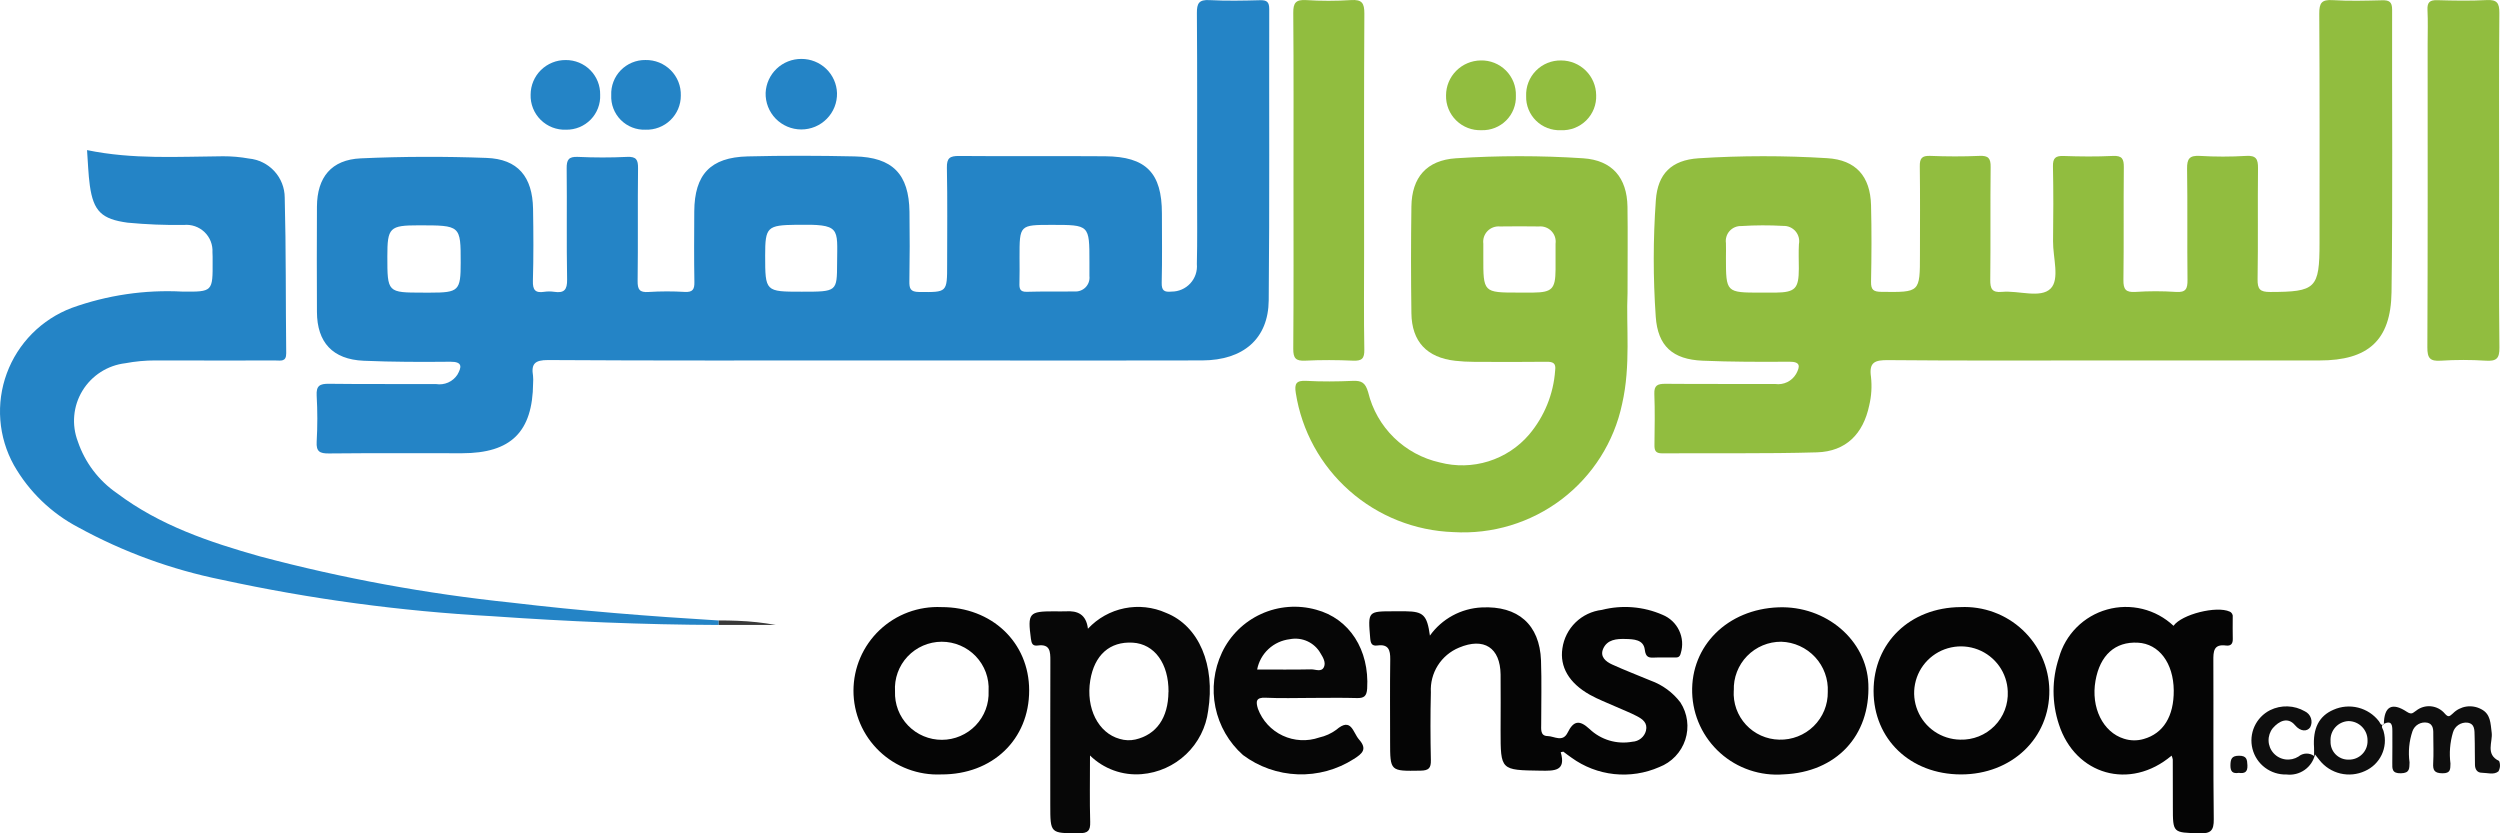 <svg width="144" height="48" viewBox="0 0 144 48" fill="none" xmlns="http://www.w3.org/2000/svg">
<path d="M50.325 20.762C44.072 20.762 37.821 20.779 31.568 20.739C30.8 20.736 30.589 20.962 30.703 21.654C30.716 21.792 30.717 21.931 30.707 22.069C30.68 24.877 29.438 26.104 26.616 26.107C24.059 26.107 21.502 26.093 18.946 26.119C18.421 26.124 18.206 26.015 18.24 25.442C18.29 24.557 18.29 23.671 18.24 22.786C18.208 22.217 18.42 22.099 18.949 22.106C21.005 22.134 23.061 22.111 25.118 22.123C25.352 22.16 25.593 22.129 25.81 22.035C26.027 21.939 26.212 21.784 26.343 21.587C26.584 21.165 26.671 20.829 25.942 20.836C24.276 20.853 22.608 20.851 20.944 20.779C19.165 20.702 18.263 19.725 18.256 17.971C18.246 15.95 18.246 13.929 18.256 11.908C18.264 10.214 19.082 9.198 20.781 9.121C23.192 9.012 25.614 9.006 28.027 9.096C29.828 9.161 30.672 10.179 30.704 12.026C30.727 13.411 30.735 14.795 30.695 16.179C30.68 16.701 30.831 16.887 31.343 16.809C31.535 16.78 31.732 16.78 31.925 16.809C32.495 16.895 32.676 16.693 32.665 16.098C32.626 13.966 32.665 11.834 32.64 9.703C32.634 9.208 32.749 9.013 33.283 9.037C34.227 9.08 35.175 9.083 36.117 9.037C36.654 9.012 36.757 9.202 36.751 9.696C36.724 11.856 36.757 14.015 36.727 16.174C36.721 16.678 36.834 16.856 37.363 16.818C38.056 16.774 38.752 16.773 39.446 16.815C39.896 16.838 40.004 16.672 39.997 16.249C39.973 14.893 39.982 13.536 39.99 12.18C40.003 10.049 40.921 9.063 43.062 9.009C45.117 8.958 47.174 8.963 49.231 9.009C51.417 9.057 52.356 10.031 52.386 12.201C52.405 13.529 52.403 14.857 52.38 16.185C52.374 16.608 52.421 16.816 52.944 16.819C54.555 16.833 54.555 16.86 54.555 15.229C54.555 13.374 54.578 11.519 54.541 9.665C54.529 9.102 54.711 8.98 55.243 8.984C58.05 9.01 60.857 8.979 63.663 9.001C66.016 9.02 66.926 9.96 66.926 12.296C66.926 13.624 66.947 14.954 66.914 16.279C66.903 16.742 67.058 16.836 67.481 16.796C67.685 16.796 67.886 16.755 68.072 16.673C68.258 16.592 68.425 16.472 68.562 16.323C68.7 16.173 68.804 15.997 68.869 15.805C68.934 15.613 68.957 15.409 68.939 15.208C68.971 13.852 68.952 12.495 68.953 11.139C68.953 7.678 68.966 4.217 68.941 0.755C68.937 0.192 69.059 -0.028 69.666 0.006C70.636 0.059 71.612 0.038 72.583 0.012C72.981 0.002 73.108 0.122 73.108 0.523C73.095 6.116 73.131 11.707 73.078 17.299C73.057 19.511 71.618 20.749 69.256 20.76C64.948 20.774 60.642 20.764 56.334 20.764L50.325 20.762ZM46.184 16.802C48.217 16.802 48.209 16.802 48.217 15.151C48.229 13.104 48.445 12.91 45.875 12.947C44.19 12.972 44.073 13.068 44.073 14.711C44.076 16.802 44.076 16.802 46.184 16.802ZM24.37 16.856H24.786C26.425 16.856 26.536 16.746 26.536 15.128C26.536 12.979 26.536 12.979 24.111 12.979C22.44 12.979 22.311 13.11 22.311 14.764C22.312 16.855 22.312 16.855 24.37 16.855V16.856ZM58.725 14.819C58.725 15.314 58.736 15.81 58.72 16.305C58.71 16.619 58.743 16.821 59.15 16.808C60.061 16.779 60.975 16.804 61.886 16.787C62.005 16.797 62.124 16.781 62.236 16.739C62.347 16.698 62.448 16.632 62.531 16.547C62.613 16.462 62.676 16.36 62.714 16.248C62.752 16.136 62.765 16.016 62.751 15.899C62.755 15.623 62.751 15.348 62.751 15.072C62.751 12.953 62.751 12.953 60.588 12.953C58.724 12.953 58.724 12.953 58.725 14.818V14.819Z" fill="#2484C6"/>
<path d="M121.267 20.762C117.098 20.762 112.929 20.783 108.761 20.743C107.993 20.735 107.647 20.862 107.768 21.702C107.83 22.254 107.796 22.812 107.667 23.352C107.323 24.992 106.327 26.005 104.656 26.055C101.684 26.142 98.71 26.09 95.737 26.113C95.334 26.113 95.292 25.924 95.297 25.601C95.309 24.632 95.328 23.662 95.29 22.694C95.27 22.192 95.476 22.107 95.923 22.107C98.034 22.126 100.147 22.11 102.259 22.119C102.493 22.151 102.733 22.113 102.946 22.01C103.159 21.906 103.336 21.742 103.456 21.538C103.686 21.113 103.726 20.831 103.068 20.835C101.402 20.846 99.734 20.847 98.07 20.776C96.345 20.704 95.488 19.932 95.371 18.244C95.216 16.007 95.217 13.762 95.377 11.525C95.486 10.008 96.277 9.22 97.835 9.117C100.302 8.96 102.776 8.958 105.242 9.111C106.902 9.21 107.73 10.156 107.772 11.822C107.809 13.288 107.802 14.757 107.772 16.223C107.762 16.707 107.92 16.805 108.379 16.811C110.59 16.837 110.589 16.852 110.589 14.656C110.589 12.967 110.604 11.278 110.58 9.59C110.573 9.127 110.693 8.96 111.18 8.979C112.124 9.016 113.071 9.021 114.014 8.979C114.538 8.955 114.669 9.123 114.661 9.632C114.635 11.791 114.665 13.95 114.639 16.11C114.633 16.628 114.737 16.865 115.315 16.812C116.273 16.722 117.533 17.203 118.115 16.622C118.654 16.084 118.246 14.836 118.256 13.9C118.275 12.463 118.28 11.02 118.25 9.581C118.241 9.101 118.4 8.969 118.865 8.985C119.808 9.017 120.756 9.028 121.698 8.982C122.242 8.955 122.337 9.16 122.332 9.645C122.309 11.805 122.339 13.964 122.309 16.123C122.302 16.665 122.44 16.85 123 16.815C123.776 16.763 124.556 16.763 125.333 16.815C125.913 16.856 126.006 16.628 126 16.116C125.974 13.984 126.009 11.852 125.976 9.72C125.967 9.144 126.115 8.946 126.711 8.98C127.598 9.033 128.489 9.033 129.377 8.98C129.961 8.945 130.066 9.171 130.061 9.688C130.037 11.819 130.072 13.951 130.037 16.082C130.028 16.656 130.173 16.82 130.763 16.818C133.391 16.812 133.605 16.622 133.605 13.992C133.605 9.59 133.618 5.188 133.59 0.786C133.586 0.169 133.727 -0.033 134.366 0.008C135.307 0.067 136.254 0.039 137.199 0.016C137.611 0.005 137.789 0.099 137.786 0.56C137.771 5.987 137.827 11.414 137.752 16.838C137.712 19.615 136.394 20.762 133.608 20.762C129.493 20.763 125.38 20.763 121.267 20.762ZM101.444 16.855C101.722 16.855 101.999 16.859 102.277 16.855C103.405 16.838 103.61 16.626 103.613 15.476C103.613 15.005 103.591 14.534 103.618 14.065C103.644 13.934 103.639 13.799 103.605 13.67C103.571 13.541 103.508 13.422 103.421 13.32C103.334 13.219 103.225 13.139 103.102 13.085C102.98 13.032 102.847 13.007 102.713 13.012C101.91 12.966 101.105 12.969 100.302 13.02C100.175 13.015 100.049 13.038 99.932 13.087C99.815 13.136 99.711 13.21 99.626 13.304C99.541 13.398 99.478 13.51 99.442 13.631C99.405 13.752 99.396 13.879 99.414 14.004C99.425 14.281 99.414 14.557 99.414 14.834C99.416 16.855 99.416 16.855 101.444 16.855Z" fill="#91BD3F"/>
<path d="M93.746 16.891C93.659 18.798 93.942 21.048 93.434 23.265C92.973 25.453 91.737 27.403 89.953 28.759C88.168 30.114 85.954 30.785 83.714 30.649C81.502 30.573 79.386 29.731 77.73 28.269C76.073 26.807 74.98 24.816 74.638 22.638C74.549 22.087 74.669 21.907 75.248 21.938C76.135 21.986 77.027 21.978 77.915 21.938C78.433 21.917 78.646 22.041 78.808 22.601C79.049 23.59 79.562 24.492 80.291 25.205C81.02 25.918 81.934 26.414 82.931 26.637C83.853 26.879 84.824 26.857 85.734 26.573C86.643 26.29 87.454 25.757 88.073 25.035C88.955 23.992 89.482 22.697 89.577 21.336C89.635 20.907 89.446 20.833 89.067 20.838C87.678 20.856 86.288 20.849 84.898 20.842C84.538 20.841 84.177 20.821 83.819 20.781C82.189 20.596 81.32 19.68 81.297 18.046C81.268 15.997 81.268 13.948 81.297 11.899C81.318 10.213 82.178 9.228 83.86 9.117C86.299 8.957 88.747 8.957 91.186 9.117C92.856 9.228 93.716 10.228 93.743 11.91C93.766 13.462 93.746 15.014 93.746 16.891ZM87.475 16.853C87.752 16.853 88.028 16.853 88.306 16.853C89.398 16.841 89.592 16.643 89.6 15.526C89.604 15.03 89.6 14.534 89.6 14.037C89.618 13.906 89.606 13.772 89.565 13.646C89.523 13.52 89.454 13.405 89.362 13.31C89.27 13.214 89.157 13.141 89.032 13.095C88.907 13.049 88.774 13.031 88.641 13.044C87.894 13.033 87.147 13.033 86.4 13.044C86.268 13.032 86.134 13.049 86.01 13.095C85.885 13.141 85.772 13.214 85.68 13.309C85.588 13.405 85.518 13.519 85.476 13.645C85.435 13.771 85.422 13.904 85.439 14.035C85.436 14.284 85.439 14.532 85.439 14.78C85.434 16.853 85.434 16.853 87.473 16.853H87.475Z" fill="#91BD3F"/>
<path d="M41.395 35.998C37.036 35.982 32.683 35.797 28.337 35.492C23.097 35.208 17.888 34.506 12.761 33.392C9.877 32.808 7.099 31.793 4.521 30.381C2.962 29.565 1.672 28.321 0.802 26.796C0.357 25.995 0.09 25.109 0.019 24.196C-0.052 23.284 0.075 22.367 0.391 21.508C0.707 20.648 1.205 19.867 1.85 19.216C2.496 18.565 3.275 18.06 4.133 17.735C6.175 17 8.344 16.68 10.512 16.796C12.256 16.814 12.256 16.799 12.247 15.033C12.247 14.866 12.25 14.7 12.238 14.534C12.251 14.319 12.216 14.103 12.137 13.901C12.058 13.7 11.936 13.518 11.78 13.368C11.623 13.218 11.436 13.104 11.231 13.033C11.026 12.962 10.808 12.936 10.592 12.957C9.509 12.972 8.427 12.928 7.349 12.826C5.868 12.624 5.382 12.179 5.174 10.684C5.084 10.031 5.068 9.368 5.014 8.646C7.659 9.193 10.253 9.02 12.844 9.001C13.343 8.999 13.841 9.043 14.333 9.131C14.896 9.184 15.42 9.443 15.802 9.858C16.184 10.274 16.398 10.817 16.4 11.38C16.479 14.367 16.451 17.358 16.486 20.346C16.491 20.856 16.17 20.763 15.877 20.764C13.57 20.764 11.264 20.77 8.957 20.761C8.374 20.76 7.792 20.814 7.219 20.922C6.713 20.982 6.227 21.156 5.799 21.431C5.37 21.706 5.011 22.075 4.747 22.509C4.483 22.944 4.322 23.433 4.277 23.938C4.231 24.444 4.302 24.953 4.483 25.428C4.893 26.643 5.689 27.693 6.75 28.418C9.21 30.268 12.072 31.229 14.985 32.051C19.731 33.313 24.57 34.203 29.456 34.711C33.425 35.186 37.41 35.499 41.4 35.74L41.395 35.998Z" fill="#2484C6"/>
<path d="M82.363 36.611C82.704 36.133 83.151 35.739 83.668 35.457C84.185 35.176 84.759 35.016 85.347 34.988C87.429 34.885 88.685 35.968 88.762 38.044C88.806 39.26 88.772 40.479 88.773 41.696C88.773 41.998 88.712 42.391 89.14 42.397C89.524 42.402 90.011 42.78 90.298 42.196C90.626 41.533 90.96 41.437 91.558 41.991C91.881 42.299 92.273 42.526 92.701 42.654C93.129 42.781 93.582 42.805 94.022 42.724C94.204 42.715 94.379 42.649 94.52 42.535C94.662 42.42 94.763 42.264 94.808 42.088C94.916 41.636 94.612 41.422 94.289 41.252C93.899 41.047 93.483 40.889 93.08 40.708C92.577 40.481 92.054 40.287 91.573 40.017C90.365 39.337 89.835 38.401 89.994 37.346C90.074 36.779 90.34 36.253 90.751 35.852C91.162 35.452 91.695 35.198 92.267 35.13C93.432 34.832 94.664 34.932 95.765 35.414C96.184 35.585 96.523 35.906 96.717 36.314C96.911 36.721 96.946 37.186 96.814 37.618C96.749 37.912 96.576 37.868 96.394 37.87C96.033 37.876 95.673 37.858 95.31 37.876C94.971 37.894 94.794 37.866 94.74 37.423C94.669 36.831 94.092 36.817 93.626 36.805C93.122 36.791 92.577 36.83 92.341 37.371C92.145 37.829 92.494 38.109 92.857 38.274C93.585 38.606 94.334 38.892 95.074 39.201C95.756 39.446 96.353 39.884 96.791 40.46C96.995 40.775 97.126 41.132 97.175 41.504C97.224 41.875 97.188 42.253 97.072 42.61C96.955 42.966 96.76 43.292 96.501 43.565C96.242 43.837 95.926 44.048 95.575 44.183C94.758 44.542 93.861 44.681 92.973 44.586C92.086 44.491 91.239 44.165 90.518 43.641C90.356 43.537 90.21 43.411 90.054 43.3C90.039 43.289 90.002 43.308 89.898 43.328C90.215 44.419 89.54 44.404 88.739 44.391C86.435 44.356 86.434 44.379 86.434 42.084C86.434 41.006 86.447 39.929 86.434 38.847C86.412 37.306 85.478 36.698 84.038 37.304C83.533 37.513 83.106 37.873 82.816 38.334C82.526 38.796 82.387 39.336 82.418 39.879C82.386 41.179 82.39 42.48 82.418 43.78C82.429 44.247 82.293 44.383 81.817 44.39C80.07 44.418 80.07 44.437 80.07 42.705C80.07 41.127 80.056 39.551 80.078 37.974C80.085 37.441 79.975 37.094 79.349 37.179C79.013 37.225 78.949 37.058 78.923 36.753C78.792 35.209 78.782 35.21 80.3 35.21C80.523 35.21 80.745 35.21 80.967 35.21C81.979 35.224 82.2 35.422 82.363 36.611Z" fill="#050505"/>
<path d="M74.505 10.46C74.505 7.221 74.519 3.984 74.492 0.745C74.487 0.17 74.635 -0.03 75.229 0.005C76.089 0.06 76.951 0.06 77.811 0.005C78.452 -0.038 78.59 0.178 78.587 0.789C78.56 5.383 78.572 9.977 78.572 14.572C78.572 16.426 78.551 18.281 78.585 20.134C78.596 20.657 78.441 20.796 77.934 20.774C77.017 20.734 76.099 20.728 75.185 20.774C74.633 20.802 74.488 20.632 74.492 20.088C74.518 16.88 74.505 13.669 74.505 10.46Z" fill="#91BD3F"/>
<path d="M143.95 10.383C143.95 13.595 143.929 16.806 143.967 20.018C143.975 20.666 143.782 20.812 143.177 20.775C142.317 20.72 141.454 20.72 140.594 20.775C139.969 20.818 139.813 20.632 139.816 20.006C139.843 14.194 139.832 8.377 139.832 2.563C139.832 1.898 139.856 1.233 139.823 0.57C139.801 0.124 139.964 -0.003 140.395 0.01C141.34 0.037 142.287 0.056 143.229 0.004C143.828 -0.028 143.967 0.173 143.963 0.747C143.933 3.959 143.95 7.171 143.95 10.383Z" fill="#91BD3F"/>
<path d="M62.784 43.515C62.784 44.923 62.76 46.134 62.795 47.342C62.809 47.845 62.674 47.995 62.15 47.995C60.496 47.995 60.496 48.018 60.496 46.356C60.496 43.589 60.492 40.822 60.501 38.055C60.501 37.54 60.495 37.082 59.775 37.181C59.482 37.221 59.416 37.067 59.381 36.799C59.185 35.312 59.265 35.212 60.717 35.212C60.94 35.212 61.163 35.224 61.385 35.212C62.069 35.167 62.565 35.383 62.665 36.215C63.225 35.613 63.96 35.201 64.766 35.037C65.573 34.873 66.412 34.965 67.163 35.3C69.07 36.054 70.008 38.317 69.589 40.944C69.466 41.898 69.019 42.781 68.32 43.445C67.622 44.109 66.716 44.514 65.754 44.591C65.21 44.635 64.663 44.562 64.151 44.376C63.638 44.19 63.172 43.897 62.784 43.515ZM67.307 39.854C67.321 38.221 66.501 37.092 65.248 37.017C63.926 36.939 63.039 37.725 62.799 39.186C62.537 40.794 63.258 42.224 64.499 42.562C64.791 42.65 65.1 42.662 65.397 42.596C66.609 42.316 67.291 41.354 67.303 39.854H67.307Z" fill="#070707"/>
<path d="M125.083 43.524C122.693 45.548 119.535 44.639 118.593 41.724C118.182 40.48 118.182 39.137 118.593 37.893C118.776 37.229 119.127 36.624 119.614 36.136C120.1 35.648 120.705 35.294 121.37 35.108C122.035 34.922 122.736 34.911 123.407 35.075C124.077 35.24 124.693 35.575 125.195 36.047C125.669 35.382 127.673 34.882 128.429 35.228C128.491 35.254 128.542 35.301 128.574 35.36C128.606 35.42 128.617 35.488 128.605 35.554C128.605 35.969 128.596 36.386 128.608 36.8C128.616 37.084 128.492 37.219 128.215 37.182C127.5 37.087 127.486 37.525 127.489 38.052C127.503 41.096 127.475 44.142 127.513 47.186C127.521 47.847 127.337 48.019 126.686 47.999C125.159 47.955 125.157 47.989 125.157 46.485C125.157 45.57 125.155 44.656 125.152 43.742C125.137 43.667 125.114 43.594 125.083 43.524ZM125.208 39.769C125.193 38.191 124.361 37.082 123.14 37.018C121.833 36.948 120.959 37.736 120.7 39.212C120.428 40.756 121.13 42.175 122.339 42.55C122.709 42.67 123.108 42.675 123.481 42.565C124.607 42.245 125.22 41.262 125.208 39.767V39.769Z" fill="#050505"/>
<path d="M102.435 34.982C105.179 34.879 107.518 36.872 107.617 39.398C107.735 42.384 105.764 44.482 102.728 44.604C102.07 44.655 101.407 44.573 100.782 44.361C100.156 44.15 99.58 43.815 99.088 43.375C98.597 42.935 98.199 42.401 97.921 41.804C97.643 41.207 97.489 40.56 97.469 39.902C97.389 37.192 99.508 35.092 102.435 34.982ZM99.864 39.772C99.842 40.131 99.893 40.49 100.013 40.829C100.134 41.167 100.322 41.478 100.566 41.743C100.81 42.007 101.105 42.22 101.434 42.368C101.763 42.516 102.118 42.596 102.479 42.604C102.846 42.615 103.212 42.551 103.554 42.417C103.896 42.284 104.208 42.082 104.47 41.825C104.731 41.568 104.938 41.261 105.078 40.922C105.217 40.583 105.286 40.219 105.28 39.853C105.298 39.488 105.243 39.122 105.117 38.778C104.992 38.434 104.799 38.118 104.55 37.849C104.301 37.581 104 37.364 103.666 37.212C103.332 37.059 102.97 36.975 102.603 36.964C102.236 36.961 101.872 37.033 101.534 37.174C101.195 37.316 100.889 37.524 100.633 37.786C100.378 38.049 100.178 38.36 100.047 38.701C99.915 39.042 99.854 39.407 99.868 39.772H99.864Z" fill="#060606"/>
<path d="M107.918 39.801C107.918 37.021 110.016 34.991 112.929 34.969C113.582 34.939 114.234 35.039 114.848 35.265C115.461 35.49 116.023 35.836 116.499 36.282C116.976 36.727 117.358 37.263 117.623 37.859C117.888 38.454 118.031 39.096 118.042 39.747C118.077 42.513 115.879 44.611 112.947 44.607C110.037 44.601 107.921 42.582 107.918 39.801ZM115.647 39.826C115.629 39.301 115.457 38.793 115.152 38.364C114.847 37.936 114.422 37.605 113.931 37.414C113.44 37.224 112.903 37.181 112.387 37.291C111.871 37.4 111.399 37.659 111.029 38.033C110.659 38.407 110.408 38.882 110.306 39.397C110.203 39.913 110.255 40.447 110.455 40.933C110.654 41.419 110.992 41.837 111.427 42.134C111.862 42.431 112.375 42.594 112.903 42.604C113.27 42.616 113.636 42.551 113.977 42.416C114.318 42.28 114.628 42.075 114.885 41.814C115.143 41.553 115.344 41.242 115.475 40.9C115.606 40.557 115.664 40.192 115.647 39.826Z" fill="#050505"/>
<path d="M54.229 34.969C57.13 34.965 59.276 37.002 59.28 39.762C59.284 42.595 57.166 44.622 54.212 44.607C53.559 44.636 52.906 44.531 52.294 44.301C51.682 44.072 51.123 43.72 50.651 43.269C50.178 42.818 49.803 42.276 49.547 41.676C49.291 41.077 49.159 40.431 49.16 39.78C49.161 39.128 49.295 38.483 49.553 37.884C49.811 37.285 50.189 36.745 50.662 36.295C51.136 35.846 51.696 35.496 52.309 35.268C52.922 35.041 53.575 34.939 54.229 34.969ZM56.943 39.808C56.964 39.442 56.91 39.075 56.784 38.73C56.657 38.386 56.461 38.071 56.208 37.804C55.955 37.538 55.649 37.326 55.311 37.182C54.972 37.037 54.608 36.963 54.239 36.964C53.871 36.965 53.507 37.042 53.169 37.188C52.832 37.335 52.528 37.548 52.276 37.816C52.024 38.084 51.83 38.401 51.706 38.746C51.582 39.091 51.53 39.458 51.553 39.824C51.539 40.186 51.599 40.547 51.728 40.886C51.858 41.224 52.055 41.533 52.308 41.793C52.56 42.054 52.863 42.261 53.198 42.402C53.533 42.543 53.893 42.615 54.257 42.614C54.62 42.613 54.98 42.539 55.314 42.395C55.648 42.252 55.949 42.044 56.2 41.782C56.451 41.519 56.647 41.209 56.774 40.87C56.902 40.531 56.959 40.17 56.943 39.808Z" fill="#050505"/>
<path d="M75.568 40.2C74.68 40.2 73.789 40.233 72.903 40.189C72.326 40.16 72.334 40.419 72.457 40.826C72.711 41.508 73.223 42.063 73.884 42.372C74.544 42.681 75.3 42.72 75.989 42.48C76.341 42.402 76.674 42.252 76.965 42.039C77.841 41.284 77.921 42.188 78.281 42.596C78.777 43.158 78.461 43.412 77.981 43.717C77.02 44.333 75.893 44.642 74.752 44.601C73.61 44.56 72.508 44.172 71.594 43.489C70.782 42.766 70.226 41.801 70.008 40.738C69.791 39.675 69.923 38.57 70.385 37.588C70.85 36.604 71.65 35.817 72.642 35.365C73.634 34.912 74.755 34.825 75.806 35.117C77.731 35.63 78.882 37.432 78.749 39.657C78.722 40.099 78.568 40.221 78.149 40.208C77.289 40.182 76.428 40.2 75.568 40.2ZM72.413 38.564C73.527 38.564 74.528 38.576 75.526 38.555C75.776 38.55 76.126 38.738 76.265 38.408C76.374 38.147 76.207 37.866 76.062 37.63C75.891 37.326 75.627 37.084 75.31 36.938C74.992 36.792 74.635 36.75 74.292 36.818C73.833 36.872 73.403 37.07 73.065 37.384C72.727 37.697 72.498 38.111 72.412 38.563L72.413 38.564Z" fill="#060606"/>
<path d="M137.294 41.699C137.089 41.846 137.278 41.996 137.299 42.138C137.424 42.583 137.383 43.058 137.185 43.475C136.987 43.893 136.644 44.225 136.22 44.412C135.778 44.617 135.278 44.666 134.804 44.553C134.329 44.439 133.907 44.169 133.606 43.787C133.52 43.685 133.44 43.579 133.344 43.456C133.263 43.817 133.05 44.134 132.747 44.348C132.445 44.561 132.073 44.655 131.705 44.611C131.258 44.624 130.821 44.485 130.464 44.217C130.107 43.949 129.853 43.568 129.743 43.136C129.632 42.705 129.673 42.249 129.857 41.844C130.041 41.438 130.359 41.108 130.757 40.906C131.07 40.751 131.416 40.676 131.766 40.688C132.115 40.699 132.456 40.797 132.758 40.971C132.84 41.01 132.914 41.065 132.975 41.133C133.036 41.201 133.082 41.28 133.111 41.367C133.139 41.453 133.15 41.544 133.143 41.635C133.135 41.725 133.109 41.813 133.066 41.894C132.892 42.143 132.514 42.155 132.191 41.769C131.777 41.278 131.273 41.528 130.915 41.939C130.749 42.146 130.662 42.404 130.67 42.669C130.678 42.933 130.78 43.186 130.958 43.383C131.135 43.58 131.377 43.707 131.641 43.742C131.904 43.777 132.171 43.718 132.395 43.576C132.519 43.471 132.674 43.412 132.836 43.406C132.998 43.4 133.158 43.448 133.289 43.543C133.289 43.33 133.297 43.195 133.289 43.062C133.213 41.948 133.576 41.238 134.411 40.881C134.858 40.683 135.359 40.641 135.833 40.761C136.307 40.881 136.727 41.156 137.025 41.542C137.099 41.626 137.116 41.83 137.314 41.718L137.294 41.699ZM136.37 42.652C136.374 42.359 136.261 42.078 136.056 41.868C135.852 41.658 135.572 41.538 135.279 41.534C135.133 41.539 134.991 41.574 134.859 41.636C134.727 41.697 134.61 41.785 134.513 41.893C134.416 42.001 134.342 42.128 134.295 42.265C134.248 42.402 134.23 42.548 134.24 42.692C134.234 42.831 134.256 42.97 134.305 43.1C134.355 43.231 134.43 43.349 134.528 43.449C134.626 43.549 134.743 43.627 134.872 43.68C135.002 43.733 135.14 43.758 135.28 43.755C135.426 43.758 135.571 43.732 135.706 43.678C135.841 43.623 135.963 43.542 136.065 43.438C136.168 43.335 136.247 43.212 136.3 43.076C136.352 42.941 136.376 42.796 136.37 42.651L136.37 42.652Z" fill="#0E0E0E"/>
<path d="M137.31 41.714C137.324 40.695 137.769 40.427 138.638 41.002C138.934 41.198 139.003 41.032 139.168 40.937C139.409 40.744 139.717 40.653 140.025 40.683C140.333 40.714 140.617 40.862 140.816 41.098C141.029 41.343 141.094 41.263 141.29 41.09C141.497 40.881 141.766 40.744 142.057 40.699C142.348 40.655 142.645 40.705 142.906 40.842C143.469 41.122 143.45 41.661 143.52 42.19C143.594 42.741 143.142 43.445 143.949 43.834C143.988 43.93 144.005 44.034 143.998 44.138C143.991 44.241 143.961 44.342 143.909 44.432C143.647 44.648 143.276 44.513 142.951 44.51C142.683 44.51 142.564 44.306 142.558 44.064C142.543 43.511 142.558 42.959 142.538 42.408C142.527 42.086 142.57 41.685 142.12 41.624C141.938 41.607 141.756 41.654 141.605 41.756C141.454 41.858 141.343 42.009 141.292 42.184C141.118 42.767 141.069 43.379 141.147 43.982C141.138 44.313 141.156 44.544 140.689 44.541C140.221 44.538 140.127 44.366 140.152 43.953C140.181 43.431 140.16 42.905 140.158 42.38C140.158 42.075 140.189 41.715 139.809 41.627C139.631 41.593 139.447 41.625 139.291 41.716C139.134 41.807 139.016 41.951 138.957 42.122C138.763 42.699 138.706 43.312 138.79 43.914C138.776 44.266 138.81 44.529 138.294 44.541C137.777 44.553 137.79 44.288 137.796 43.936C137.808 43.329 137.796 42.721 137.8 42.114C137.8 41.769 137.77 41.472 137.297 41.697L137.31 41.714Z" fill="#0E0E0E"/>
<path d="M46.163 3.394C46.694 3.392 47.206 3.597 47.589 3.964C47.971 4.332 48.195 4.834 48.212 5.364C48.218 5.637 48.169 5.909 48.068 6.163C47.967 6.417 47.816 6.648 47.623 6.843C47.431 7.038 47.202 7.193 46.949 7.299C46.695 7.404 46.423 7.458 46.149 7.457C45.875 7.456 45.603 7.4 45.351 7.293C45.098 7.186 44.87 7.03 44.679 6.834C44.488 6.637 44.339 6.405 44.239 6.15C44.14 5.895 44.093 5.623 44.1 5.35C44.123 4.821 44.351 4.322 44.735 3.957C45.12 3.592 45.632 3.39 46.163 3.394Z" fill="#2484C6"/>
<path d="M37.184 7.471C36.92 7.481 36.657 7.436 36.411 7.339C36.166 7.242 35.943 7.096 35.757 6.909C35.571 6.721 35.426 6.498 35.332 6.252C35.237 6.006 35.195 5.744 35.207 5.481C35.196 5.218 35.239 4.955 35.333 4.709C35.427 4.462 35.57 4.238 35.754 4.048C35.938 3.859 36.159 3.709 36.403 3.607C36.647 3.505 36.909 3.454 37.174 3.457C37.445 3.451 37.715 3.5 37.966 3.601C38.218 3.703 38.446 3.854 38.637 4.046C38.828 4.238 38.977 4.466 39.077 4.718C39.176 4.969 39.223 5.238 39.215 5.508C39.216 5.771 39.163 6.032 39.061 6.274C38.958 6.516 38.807 6.736 38.618 6.919C38.428 7.102 38.204 7.245 37.957 7.34C37.711 7.435 37.448 7.479 37.184 7.471Z" fill="#2484C6"/>
<path d="M89.901 7.5C89.639 7.511 89.376 7.467 89.131 7.373C88.885 7.278 88.662 7.134 88.475 6.95C88.288 6.766 88.141 6.545 88.043 6.302C87.945 6.058 87.898 5.798 87.906 5.536C87.895 5.267 87.939 4.998 88.036 4.747C88.132 4.496 88.28 4.267 88.469 4.074C88.658 3.882 88.884 3.73 89.134 3.628C89.385 3.526 89.653 3.476 89.923 3.482C90.455 3.484 90.964 3.694 91.341 4.067C91.719 4.44 91.933 4.946 91.939 5.476C91.951 5.745 91.906 6.014 91.808 6.265C91.709 6.516 91.56 6.745 91.368 6.935C91.176 7.125 90.947 7.274 90.694 7.371C90.442 7.469 90.172 7.512 89.901 7.5Z" fill="#91BD3F"/>
<path d="M34.569 5.458C34.581 5.72 34.539 5.982 34.445 6.228C34.352 6.473 34.209 6.697 34.026 6.886C33.842 7.074 33.622 7.223 33.379 7.324C33.135 7.424 32.874 7.474 32.61 7.471C32.34 7.482 32.07 7.437 31.817 7.34C31.565 7.242 31.336 7.093 31.143 6.903C30.951 6.713 30.801 6.486 30.701 6.235C30.601 5.984 30.554 5.716 30.564 5.446C30.565 5.183 30.618 4.923 30.72 4.681C30.822 4.439 30.971 4.219 31.159 4.034C31.346 3.85 31.569 3.704 31.814 3.605C32.058 3.506 32.32 3.457 32.583 3.459C32.847 3.456 33.108 3.507 33.351 3.606C33.595 3.706 33.816 3.854 34.001 4.04C34.186 4.227 34.331 4.448 34.429 4.692C34.527 4.935 34.574 5.196 34.569 5.458Z" fill="#2484C6"/>
<path d="M85.337 7.499C85.068 7.51 84.799 7.466 84.548 7.369C84.297 7.272 84.068 7.125 83.876 6.936C83.684 6.748 83.534 6.522 83.433 6.273C83.333 6.024 83.284 5.757 83.292 5.489C83.294 4.96 83.504 4.454 83.878 4.079C84.251 3.703 84.757 3.489 85.287 3.481C85.557 3.474 85.825 3.522 86.075 3.622C86.326 3.722 86.552 3.872 86.743 4.063C86.932 4.254 87.081 4.481 87.18 4.731C87.278 4.981 87.324 5.249 87.315 5.517C87.325 5.779 87.28 6.04 87.184 6.284C87.089 6.529 86.944 6.75 86.758 6.936C86.573 7.122 86.351 7.268 86.106 7.365C85.862 7.462 85.6 7.507 85.337 7.499Z" fill="#91BD3F"/>
<path d="M128.954 44.517C128.609 44.572 128.466 44.452 128.473 44.075C128.481 43.713 128.546 43.532 128.97 43.53C129.412 43.53 129.437 43.745 129.452 44.089C129.466 44.48 129.284 44.563 128.954 44.517Z" fill="#0E0E0E"/>
<path d="M41.397 35.998L41.4 35.737C41.759 35.743 42.121 35.737 42.478 35.758C43.217 35.785 43.953 35.865 44.681 35.996L41.397 35.998Z" fill="#393939"/>
</svg>
